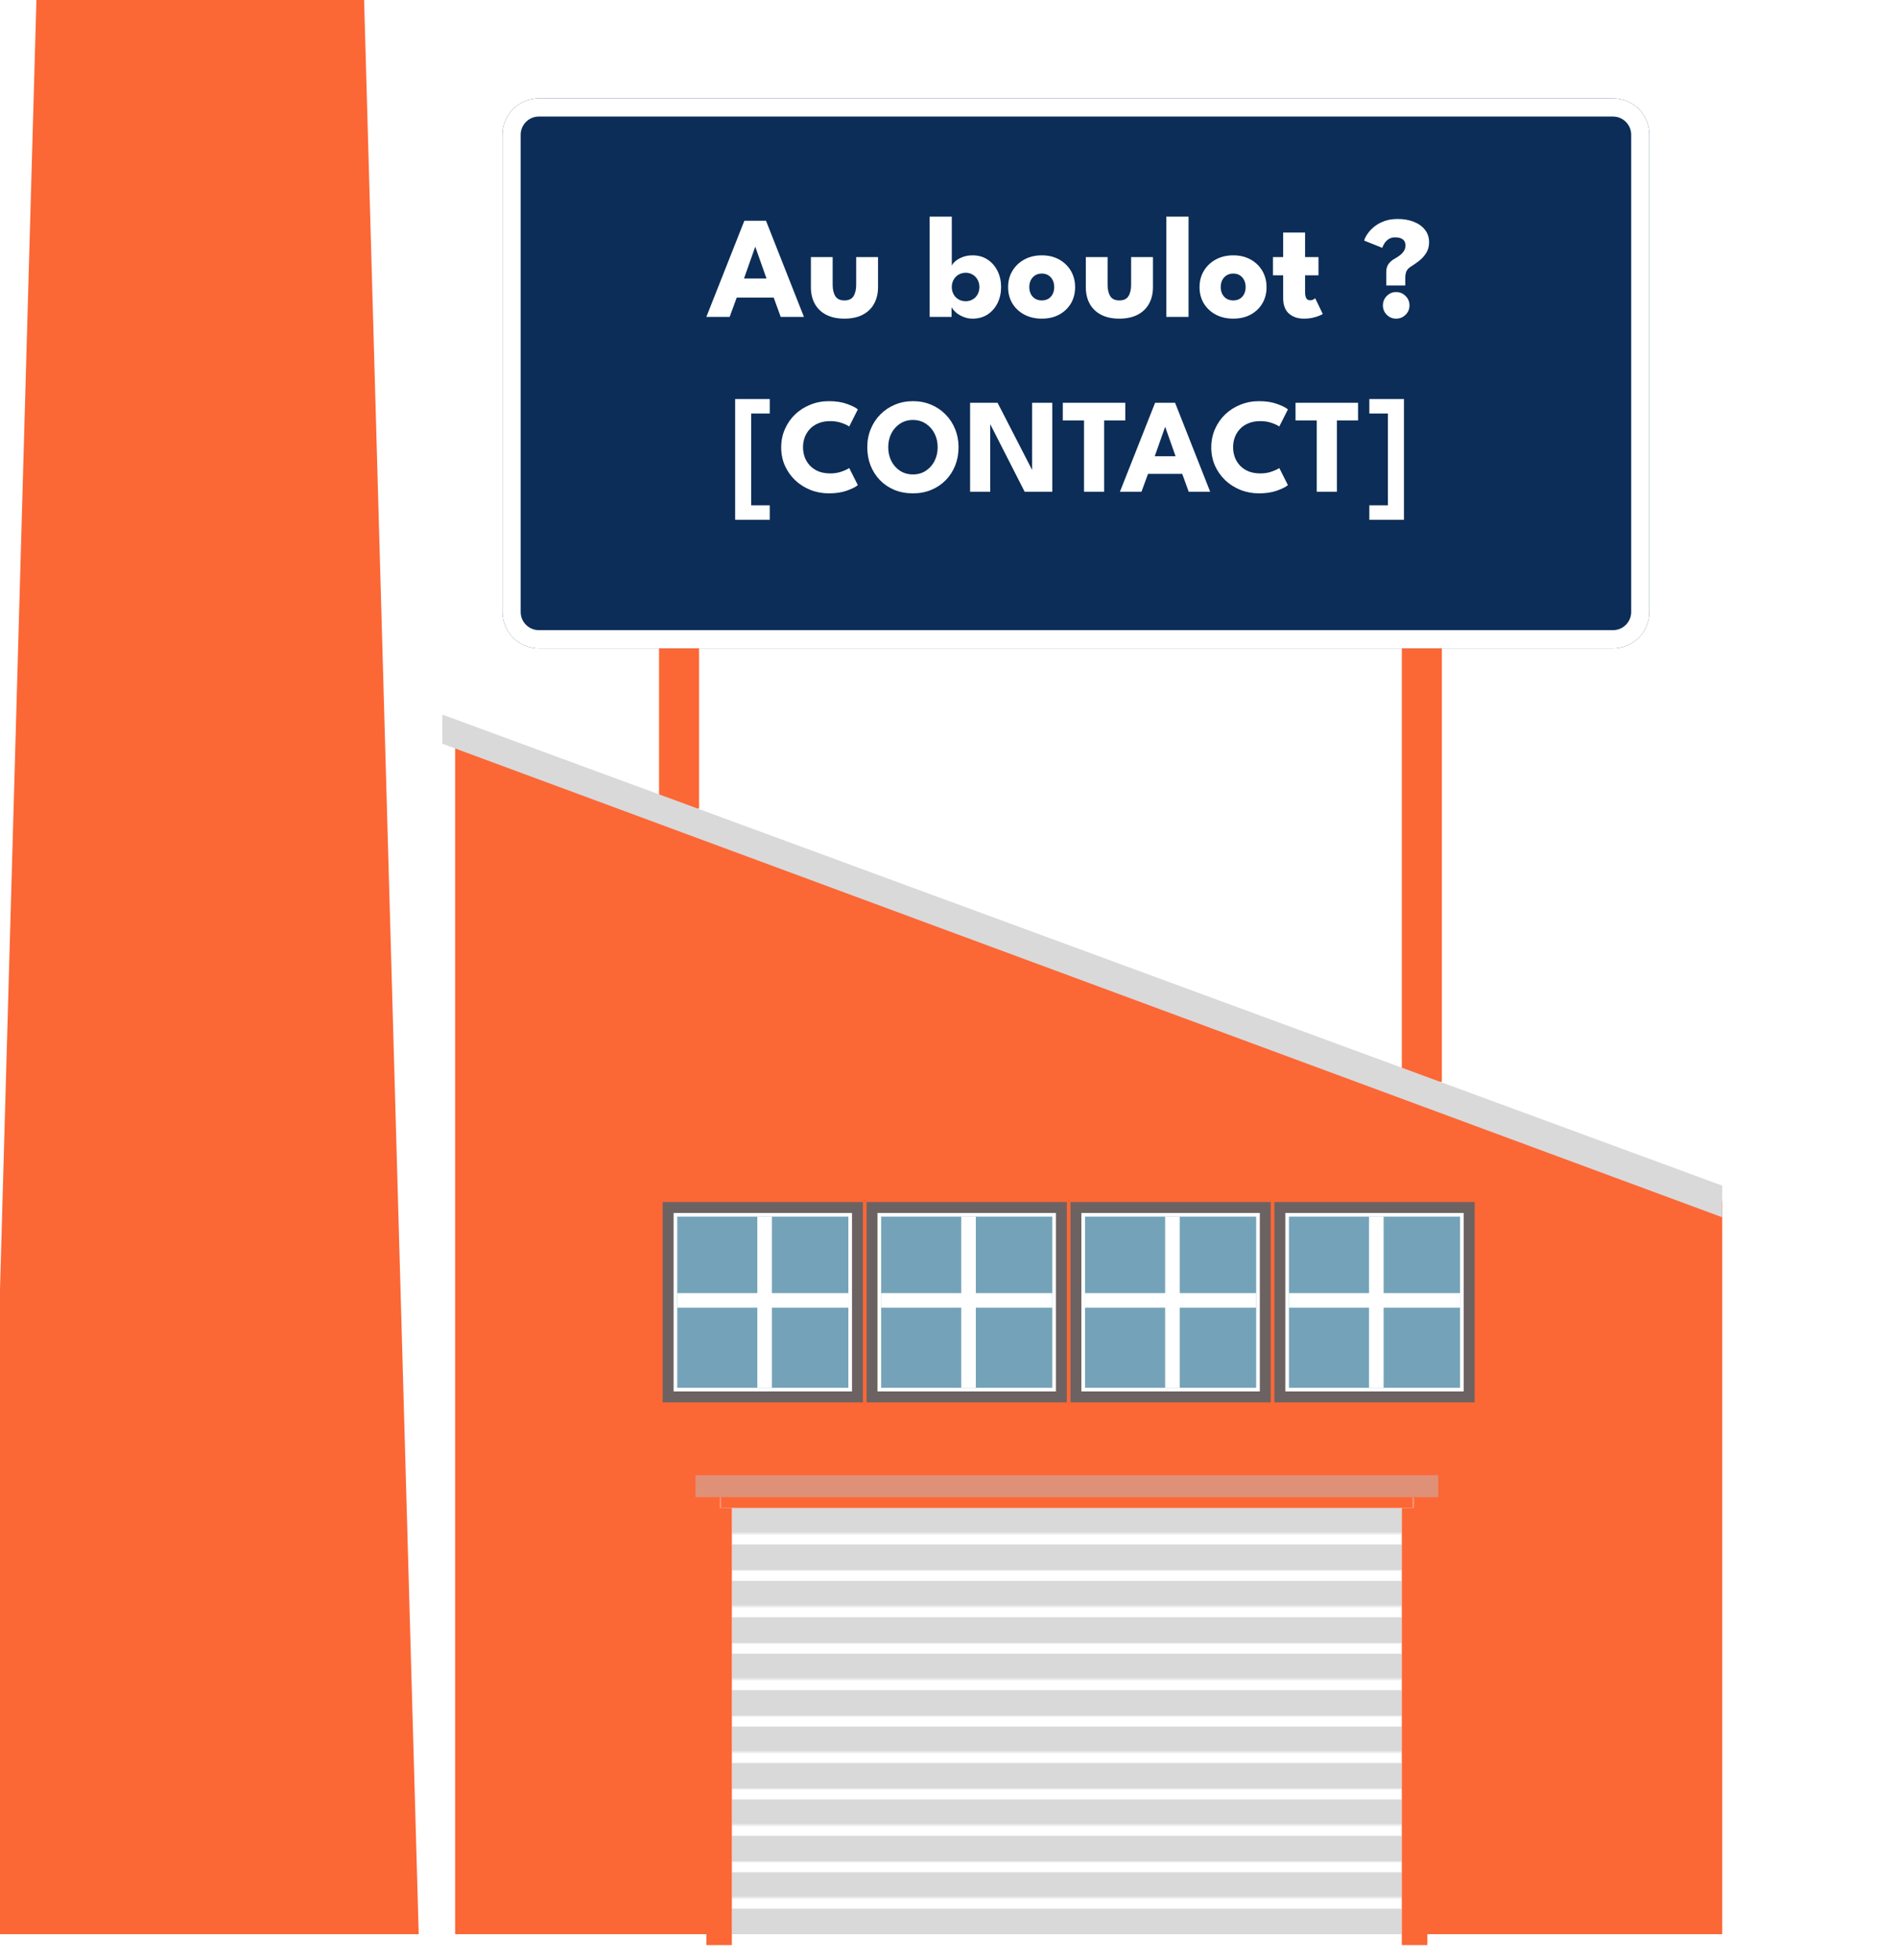 <svg width="521" height="538" viewBox="0 0 521 538" fill="none" xmlns="http://www.w3.org/2000/svg">
<g filter="url(#filter0_i_17_252)">
<path d="M15 0H105L120 531H0L15 0Z" fill="#FC6736"/>
</g>
<g filter="url(#filter1_i_17_252)">
<path d="M186 177H197V222H186V177Z" fill="#FC6736"/>
</g>
<g filter="url(#filter2_i_17_252)">
<path d="M390 177H401V297H390V177Z" fill="#FC6736"/>
</g>
<g filter="url(#filter3_d_17_252)">
<path d="M120 201L468 329.76V531H120V201Z" fill="#FC6736"/>
</g>
<mask id="path-5-inside-1_17_252" fill="white">
<path d="M198 511H388V521H198V511Z"/>
</mask>
<path d="M198 511H388V521H198V511Z" fill="#D9D9D9"/>
<path d="M198 511V508H195V511H198ZM388 511H391V508H388V511ZM198 514H388V508H198V514ZM385 511V521H391V511H385ZM201 521V511H195V521H201Z" fill="white" mask="url(#path-5-inside-1_17_252)"/>
<g filter="url(#filter4_d_17_252)">
<path d="M117.5 192.185L469 321.5V330.185L117.5 200.185V192.185Z" fill="#D9D9D9"/>
</g>
<g filter="url(#filter5_d_17_252)">
<path d="M136 36C136 30.477 140.477 26 146 26H441C446.523 26 451 30.477 451 36V167C451 172.523 446.523 177 441 177H146C140.477 177 136 172.523 136 167V36Z" fill="#0C2D57"/>
<path d="M138.5 36C138.5 31.858 141.858 28.5 146 28.5H441C445.142 28.5 448.5 31.858 448.5 36V167C448.5 171.142 445.142 174.5 441 174.5H146C141.858 174.5 138.5 171.142 138.5 167V36Z" stroke="white" stroke-width="5"/>
</g>
<path d="M204.435 60.6H210.375L220.795 87H214.415L212.495 81.7H202.335L200.395 87H193.995L204.435 60.6ZM204.335 76.46H210.515L207.455 67.8H207.395L204.335 76.46ZM228.686 78.18C228.686 79.487 228.933 80.533 229.426 81.32C229.919 82.093 230.746 82.48 231.906 82.48C233.093 82.48 233.926 82.093 234.406 81.32C234.899 80.533 235.146 79.487 235.146 78.18V70.58H241.146V78.82C241.146 80.58 240.779 82.113 240.046 83.42C239.326 84.713 238.279 85.713 236.906 86.42C235.533 87.127 233.866 87.48 231.906 87.48C229.959 87.48 228.299 87.127 226.926 86.42C225.553 85.713 224.506 84.713 223.786 83.42C223.066 82.113 222.706 80.58 222.706 78.82V70.58H228.686V78.18ZM255.326 87V59.48H261.406V72.98C261.526 72.607 261.833 72.2 262.326 71.76C262.833 71.307 263.493 70.92 264.306 70.6C265.133 70.267 266.066 70.1 267.106 70.1C268.706 70.1 270.093 70.493 271.266 71.28C272.439 72.067 273.346 73.12 273.986 74.44C274.626 75.747 274.946 77.2 274.946 78.8C274.946 80.4 274.626 81.86 273.986 83.18C273.346 84.487 272.439 85.533 271.266 86.32C270.093 87.093 268.706 87.48 267.106 87.48C266.226 87.48 265.393 87.32 264.606 87C263.833 86.693 263.159 86.3 262.586 85.82C262.026 85.327 261.613 84.833 261.346 84.34V87H255.326ZM268.986 78.8C268.986 78.053 268.819 77.387 268.486 76.8C268.166 76.2 267.719 75.733 267.146 75.4C266.586 75.053 265.953 74.88 265.246 74.88C264.513 74.88 263.853 75.053 263.266 75.4C262.693 75.733 262.239 76.2 261.906 76.8C261.573 77.387 261.406 78.053 261.406 78.8C261.406 79.547 261.573 80.22 261.906 80.82C262.239 81.407 262.693 81.867 263.266 82.2C263.853 82.533 264.513 82.7 265.246 82.7C265.953 82.7 266.586 82.533 267.146 82.2C267.719 81.867 268.166 81.407 268.486 80.82C268.819 80.22 268.986 79.547 268.986 78.8ZM286.13 87.48C284.33 87.48 282.73 87.113 281.33 86.38C279.943 85.633 278.85 84.613 278.05 83.32C277.263 82.013 276.87 80.52 276.87 78.84C276.87 77.16 277.263 75.667 278.05 74.36C278.85 73.04 279.943 72 281.33 71.24C282.73 70.48 284.33 70.1 286.13 70.1C287.93 70.1 289.517 70.48 290.89 71.24C292.263 72 293.337 73.04 294.11 74.36C294.883 75.667 295.27 77.16 295.27 78.84C295.27 80.52 294.883 82.013 294.11 83.32C293.337 84.613 292.263 85.633 290.89 86.38C289.517 87.113 287.93 87.48 286.13 87.48ZM286.13 82.48C286.823 82.48 287.423 82.327 287.93 82.02C288.437 81.713 288.83 81.28 289.11 80.72C289.39 80.16 289.53 79.527 289.53 78.82C289.53 78.1 289.39 77.46 289.11 76.9C288.83 76.34 288.437 75.9 287.93 75.58C287.423 75.26 286.823 75.1 286.13 75.1C285.437 75.1 284.83 75.26 284.31 75.58C283.803 75.9 283.403 76.34 283.11 76.9C282.83 77.46 282.69 78.1 282.69 78.82C282.69 79.527 282.83 80.16 283.11 80.72C283.403 81.28 283.803 81.713 284.31 82.02C284.83 82.327 285.437 82.48 286.13 82.48ZM304.194 78.18C304.194 79.487 304.441 80.533 304.934 81.32C305.427 82.093 306.254 82.48 307.414 82.48C308.601 82.48 309.434 82.093 309.914 81.32C310.407 80.533 310.654 79.487 310.654 78.18V70.58H316.654V78.82C316.654 80.58 316.287 82.113 315.554 83.42C314.834 84.713 313.787 85.713 312.414 86.42C311.041 87.127 309.374 87.48 307.414 87.48C305.467 87.48 303.807 87.127 302.434 86.42C301.061 85.713 300.014 84.713 299.294 83.42C298.574 82.113 298.214 80.58 298.214 78.82V70.58H304.194V78.18ZM326.428 87H320.328V59.48H326.428V87ZM338.708 87.48C336.908 87.48 335.308 87.113 333.908 86.38C332.521 85.633 331.428 84.613 330.628 83.32C329.841 82.013 329.448 80.52 329.448 78.84C329.448 77.16 329.841 75.667 330.628 74.36C331.428 73.04 332.521 72 333.908 71.24C335.308 70.48 336.908 70.1 338.708 70.1C340.508 70.1 342.095 70.48 343.468 71.24C344.841 72 345.915 73.04 346.688 74.36C347.461 75.667 347.848 77.16 347.848 78.84C347.848 80.52 347.461 82.013 346.688 83.32C345.915 84.613 344.841 85.633 343.468 86.38C342.095 87.113 340.508 87.48 338.708 87.48ZM338.708 82.48C339.401 82.48 340.001 82.327 340.508 82.02C341.015 81.713 341.408 81.28 341.688 80.72C341.968 80.16 342.108 79.527 342.108 78.82C342.108 78.1 341.968 77.46 341.688 76.9C341.408 76.34 341.015 75.9 340.508 75.58C340.001 75.26 339.401 75.1 338.708 75.1C338.015 75.1 337.408 75.26 336.888 75.58C336.381 75.9 335.981 76.34 335.688 76.9C335.408 77.46 335.268 78.1 335.268 78.82C335.268 79.527 335.408 80.16 335.688 80.72C335.981 81.28 336.381 81.713 336.888 82.02C337.408 82.327 338.015 82.48 338.708 82.48ZM349.612 70.58H352.412V63.84H358.432V70.58H362.112V75.58H358.432V80.16C358.432 80.84 358.532 81.393 358.732 81.82C358.932 82.233 359.299 82.44 359.832 82.44C360.192 82.44 360.499 82.36 360.752 82.2C361.005 82.04 361.159 81.933 361.212 81.88L363.292 86.2C363.199 86.28 362.905 86.427 362.412 86.64C361.932 86.853 361.319 87.047 360.572 87.22C359.825 87.393 358.992 87.48 358.072 87.48C356.432 87.48 355.079 87.02 354.012 86.1C352.945 85.167 352.412 83.733 352.412 81.8V75.58H349.612V70.58ZM380.729 78.38V74.66C380.729 73.78 380.936 73.053 381.349 72.48C381.763 71.893 382.329 71.407 383.049 71.02C383.529 70.753 383.996 70.447 384.449 70.1C384.903 69.753 385.276 69.36 385.569 68.92C385.863 68.467 386.009 67.967 386.009 67.42C386.009 66.633 385.756 66.06 385.249 65.7C384.756 65.34 384.056 65.16 383.149 65.16C382.456 65.16 381.869 65.32 381.389 65.64C380.923 65.947 380.543 66.327 380.249 66.78C379.969 67.22 379.763 67.64 379.629 68.04L374.669 66.06C374.696 65.873 374.816 65.553 375.029 65.1C375.256 64.647 375.596 64.14 376.049 63.58C376.503 63.02 377.083 62.48 377.789 61.96C378.509 61.427 379.369 60.987 380.369 60.64C381.383 60.293 382.563 60.12 383.909 60.12C385.549 60.12 387.016 60.38 388.309 60.9C389.603 61.407 390.623 62.14 391.369 63.1C392.116 64.047 392.489 65.18 392.489 66.5C392.489 67.66 392.216 68.66 391.669 69.5C391.123 70.34 390.469 71.053 389.709 71.64C388.963 72.213 388.289 72.687 387.689 73.06C387.023 73.447 386.563 73.893 386.309 74.4C386.069 74.893 385.949 75.54 385.949 76.34V78.38H380.729ZM383.429 87.48C382.429 87.48 381.576 87.127 380.869 86.42C380.163 85.7 379.809 84.847 379.809 83.86C379.809 82.833 380.163 81.967 380.869 81.26C381.576 80.54 382.429 80.18 383.429 80.18C384.443 80.18 385.309 80.54 386.029 81.26C386.749 81.967 387.109 82.833 387.109 83.86C387.109 84.847 386.749 85.7 386.029 86.42C385.309 87.127 384.443 87.48 383.429 87.48ZM201.9 142.696V109.544H211.409V113.521H206.303V138.719H211.409V142.696H201.9ZM228.053 129.968C229.188 129.968 230.218 129.801 231.143 129.468C232.08 129.135 232.777 128.809 233.233 128.488L235.601 133.187C235.022 133.68 234.029 134.18 232.623 134.685C231.229 135.191 229.57 135.444 227.646 135.444C225.846 135.444 224.156 135.129 222.577 134.5C220.999 133.871 219.605 132.99 218.396 131.855C217.2 130.708 216.257 129.37 215.566 127.84C214.888 126.299 214.548 124.628 214.548 122.827C214.548 121.026 214.888 119.355 215.566 117.813C216.244 116.259 217.182 114.909 218.378 113.762C219.587 112.615 220.98 111.727 222.559 111.098C224.15 110.457 225.846 110.136 227.646 110.136C229.57 110.136 231.229 110.389 232.623 110.894C234.029 111.4 235.022 111.9 235.601 112.393L233.233 117.092C232.777 116.759 232.08 116.432 231.143 116.111C230.218 115.778 229.188 115.612 228.053 115.612C226.795 115.612 225.698 115.809 224.76 116.204C223.823 116.586 223.04 117.117 222.411 117.795C221.782 118.473 221.313 119.238 221.005 120.089C220.697 120.94 220.542 121.834 220.542 122.771C220.542 123.721 220.697 124.628 221.005 125.491C221.313 126.342 221.782 127.107 222.411 127.785C223.04 128.463 223.823 129 224.76 129.394C225.698 129.777 226.795 129.968 228.053 129.968ZM243.946 122.771C243.946 124.165 244.23 125.429 244.797 126.564C245.377 127.686 246.172 128.58 247.184 129.246C248.207 129.912 249.391 130.246 250.736 130.246C252.08 130.246 253.258 129.912 254.269 129.246C255.293 128.58 256.088 127.686 256.656 126.564C257.235 125.429 257.525 124.165 257.525 122.771C257.525 121.378 257.235 120.12 256.656 118.997C256.088 117.875 255.293 116.981 254.269 116.315C253.258 115.637 252.08 115.297 250.736 115.297C249.391 115.297 248.207 115.637 247.184 116.315C246.172 116.981 245.377 117.875 244.797 118.997C244.23 120.12 243.946 121.378 243.946 122.771ZM238.193 122.771C238.193 120.995 238.507 119.343 239.136 117.813C239.765 116.272 240.647 114.927 241.782 113.78C242.916 112.633 244.248 111.739 245.778 111.098C247.307 110.457 248.96 110.136 250.736 110.136C252.536 110.136 254.195 110.457 255.712 111.098C257.241 111.739 258.567 112.633 259.69 113.78C260.824 114.927 261.7 116.272 262.317 117.813C262.946 119.343 263.26 120.995 263.26 122.771C263.26 124.56 262.958 126.225 262.354 127.766C261.749 129.296 260.886 130.64 259.764 131.799C258.641 132.946 257.315 133.841 255.786 134.482C254.257 135.123 252.573 135.444 250.736 135.444C248.861 135.444 247.153 135.123 245.611 134.482C244.082 133.841 242.762 132.946 241.652 131.799C240.542 130.64 239.685 129.296 239.081 127.766C238.489 126.225 238.193 124.56 238.193 122.771ZM271.555 115.649L271.962 115.723V135H266.431V110.58H273.979L283.876 129.82L283.469 129.894V110.58H289.001V135H281.416L271.555 115.649ZM297.72 115.427H291.892V110.58H309.06V115.427H303.251V135H297.72V115.427ZM317.238 110.58H322.733L332.371 135H326.47L324.694 130.097H315.296L313.501 135H307.581L317.238 110.58ZM317.146 125.25H322.862L320.032 117.24H319.976L317.146 125.25ZM346.172 129.968C347.306 129.968 348.336 129.801 349.261 129.468C350.198 129.135 350.895 128.809 351.352 128.488L353.72 133.187C353.14 133.68 352.147 134.18 350.741 134.685C349.347 135.191 347.689 135.444 345.765 135.444C343.964 135.444 342.274 135.129 340.696 134.5C339.117 133.871 337.723 132.99 336.515 131.855C335.318 130.708 334.375 129.37 333.684 127.84C333.006 126.299 332.667 124.628 332.667 122.827C332.667 121.026 333.006 119.355 333.684 117.813C334.362 116.259 335.3 114.909 336.496 113.762C337.705 112.615 339.098 111.727 340.677 111.098C342.268 110.457 343.964 110.136 345.765 110.136C347.689 110.136 349.347 110.389 350.741 110.894C352.147 111.4 353.14 111.9 353.72 112.393L351.352 117.092C350.895 116.759 350.198 116.432 349.261 116.111C348.336 115.778 347.306 115.612 346.172 115.612C344.914 115.612 343.816 115.809 342.879 116.204C341.941 116.586 341.158 117.117 340.529 117.795C339.9 118.473 339.431 119.238 339.123 120.089C338.815 120.94 338.661 121.834 338.661 122.771C338.661 123.721 338.815 124.628 339.123 125.491C339.431 126.342 339.9 127.107 340.529 127.785C341.158 128.463 341.941 129 342.879 129.394C343.816 129.777 344.914 129.968 346.172 129.968ZM361.639 115.427H355.811V110.58H372.979V115.427H367.17V135H361.639V115.427ZM376.079 142.696V138.719H381.185V113.521H376.079V109.544H385.588V142.696H376.079Z" fill="white"/>
<mask id="path-11-inside-2_17_252" fill="white">
<path d="M198 521H388V531H198V521Z"/>
</mask>
<path d="M198 521H388V531H198V521Z" fill="#D9D9D9"/>
<path d="M198 521V518H195V521H198ZM388 521H391V518H388V521ZM198 524H388V518H198V524ZM385 521V531H391V521H385ZM201 531V521H195V531H201Z" fill="white" mask="url(#path-11-inside-2_17_252)"/>
<mask id="path-13-inside-3_17_252" fill="white">
<path d="M198 491H388V501H198V491Z"/>
</mask>
<path d="M198 491H388V501H198V491Z" fill="#D9D9D9"/>
<path d="M198 491V488H195V491H198ZM388 491H391V488H388V491ZM198 494H388V488H198V494ZM385 491V501H391V491H385ZM201 501V491H195V501H201Z" fill="white" mask="url(#path-13-inside-3_17_252)"/>
<mask id="path-15-inside-4_17_252" fill="white">
<path d="M198 501H388V511H198V501Z"/>
</mask>
<path d="M198 501H388V511H198V501Z" fill="#D9D9D9"/>
<path d="M198 501V498H195V501H198ZM388 501H391V498H388V501ZM198 504H388V498H198V504ZM385 501V511H391V501H385ZM201 511V501H195V511H201Z" fill="white" mask="url(#path-15-inside-4_17_252)"/>
<mask id="path-17-inside-5_17_252" fill="white">
<path d="M198 471H388V481H198V471Z"/>
</mask>
<path d="M198 471H388V481H198V471Z" fill="#D9D9D9"/>
<path d="M198 471V468H195V471H198ZM388 471H391V468H388V471ZM198 474H388V468H198V474ZM385 471V481H391V471H385ZM201 481V471H195V481H201Z" fill="white" mask="url(#path-17-inside-5_17_252)"/>
<mask id="path-19-inside-6_17_252" fill="white">
<path d="M198 481H388V491H198V481Z"/>
</mask>
<path d="M198 481H388V491H198V481Z" fill="#D9D9D9"/>
<path d="M198 481V478H195V481H198ZM388 481H391V478H388V481ZM198 484H388V478H198V484ZM385 481V491H391V481H385ZM201 491V481H195V491H201Z" fill="white" mask="url(#path-19-inside-6_17_252)"/>
<mask id="path-21-inside-7_17_252" fill="white">
<path d="M198 451H388V461H198V451Z"/>
</mask>
<path d="M198 451H388V461H198V451Z" fill="#D9D9D9"/>
<path d="M198 451V448H195V451H198ZM388 451H391V448H388V451ZM198 454H388V448H198V454ZM385 451V461H391V451H385ZM201 461V451H195V461H201Z" fill="white" mask="url(#path-21-inside-7_17_252)"/>
<mask id="path-23-inside-8_17_252" fill="white">
<path d="M198 461H388V471H198V461Z"/>
</mask>
<path d="M198 461H388V471H198V461Z" fill="#D9D9D9"/>
<path d="M198 461V458H195V461H198ZM388 461H391V458H388V461ZM198 464H388V458H198V464ZM385 461V471H391V461H385ZM201 471V461H195V471H201Z" fill="white" mask="url(#path-23-inside-8_17_252)"/>
<mask id="path-25-inside-9_17_252" fill="white">
<path d="M198 431H388V441H198V431Z"/>
</mask>
<path d="M198 431H388V441H198V431Z" fill="#D9D9D9"/>
<path d="M198 431V428H195V431H198ZM388 431H391V428H388V431ZM198 434H388V428H198V434ZM385 431V441H391V431H385ZM201 441V431H195V441H201Z" fill="white" mask="url(#path-25-inside-9_17_252)"/>
<mask id="path-27-inside-10_17_252" fill="white">
<path d="M198 441H388V451H198V441Z"/>
</mask>
<path d="M198 441H388V451H198V441Z" fill="#D9D9D9"/>
<path d="M198 441V438H195V441H198ZM388 441H391V438H388V441ZM198 444H388V438H198V444ZM385 441V451H391V441H385ZM201 451V441H195V451H201Z" fill="white" mask="url(#path-27-inside-10_17_252)"/>
<mask id="path-29-inside-11_17_252" fill="white">
<path d="M198 411H388V421H198V411Z"/>
</mask>
<path d="M198 411H388V421H198V411Z" fill="#D9D9D9"/>
<path d="M198 411V408H195V411H198ZM388 411H391V408H388V411ZM198 414H388V408H198V414ZM385 411V421H391V411H385ZM201 421V411H195V421H201Z" fill="white" mask="url(#path-29-inside-11_17_252)"/>
<mask id="path-31-inside-12_17_252" fill="white">
<path d="M198 421H388V431H198V421Z"/>
</mask>
<path d="M198 421H388V431H198V421Z" fill="#D9D9D9"/>
<path d="M198 421V418H195V421H198ZM388 421H391V418H388V421ZM198 424H388V418H198V424ZM385 421V431H391V421H385ZM201 431V421H195V431H201Z" fill="white" mask="url(#path-31-inside-12_17_252)"/>
<g filter="url(#filter6_d_17_252)">
<rect x="191" y="411" width="7" height="120" fill="#FC6736"/>
</g>
<g filter="url(#filter7_d_17_252)">
<rect x="388" y="411" width="7" height="120" fill="#FC6736"/>
</g>
<g filter="url(#filter8_d_17_252)">
<rect x="198" y="404" width="190" height="7" fill="#FC6736"/>
</g>
<rect x="191" y="405" width="204" height="6" fill="#DF9178"/>
<rect x="182.5" y="330.5" width="54" height="54" fill="#6C6262" stroke="#6C6262"/>
<rect x="185.5" y="333.5" width="48" height="48" fill="#78C0DF" fill-opacity="0.7" stroke="white"/>
<line x1="210" y1="334" x2="210" y2="381" stroke="white" stroke-width="4"/>
<line x1="186" y1="357" x2="233" y2="357" stroke="white" stroke-width="4"/>
<rect x="238.5" y="330.5" width="54" height="54" fill="#6C6262" stroke="#6C6262"/>
<rect x="241.5" y="333.5" width="48" height="48" fill="#78C0DF" fill-opacity="0.7" stroke="white"/>
<line x1="266" y1="334" x2="266" y2="381" stroke="white" stroke-width="4"/>
<line x1="242" y1="357" x2="289" y2="357" stroke="white" stroke-width="4"/>
<rect x="294.5" y="330.5" width="54" height="54" fill="#6C6262" stroke="#6C6262"/>
<rect x="297.5" y="333.5" width="48" height="48" fill="#78C0DF" fill-opacity="0.7" stroke="white"/>
<line x1="322" y1="334" x2="322" y2="381" stroke="white" stroke-width="4"/>
<line x1="298" y1="357" x2="345" y2="357" stroke="white" stroke-width="4"/>
<rect x="350.5" y="330.5" width="54" height="54" fill="#6C6262" stroke="#6C6262"/>
<rect x="353.5" y="333.5" width="48" height="48" fill="#78C0DF" fill-opacity="0.7" stroke="white"/>
<line x1="378" y1="334" x2="378" y2="381" stroke="white" stroke-width="4"/>
<line x1="354" y1="357" x2="401" y2="357" stroke="white" stroke-width="4"/>
<defs>
<filter id="filter0_i_17_252" x="-4" y="0" width="124" height="531" filterUnits="userSpaceOnUse" color-interpolation-filters="sRGB">
<feFlood flood-opacity="0" result="BackgroundImageFix"/>
<feBlend mode="normal" in="SourceGraphic" in2="BackgroundImageFix" result="shape"/>
<feColorMatrix in="SourceAlpha" type="matrix" values="0 0 0 0 0 0 0 0 0 0 0 0 0 0 0 0 0 0 127 0" result="hardAlpha"/>
<feOffset dx="-5"/>
<feGaussianBlur stdDeviation="2"/>
<feComposite in2="hardAlpha" operator="arithmetic" k2="-1" k3="1"/>
<feColorMatrix type="matrix" values="0 0 0 0 0 0 0 0 0 0 0 0 0 0 0 0 0 0 0.25 0"/>
<feBlend mode="normal" in2="shape" result="effect1_innerShadow_17_252"/>
</filter>
<filter id="filter1_i_17_252" x="182" y="177" width="15" height="45" filterUnits="userSpaceOnUse" color-interpolation-filters="sRGB">
<feFlood flood-opacity="0" result="BackgroundImageFix"/>
<feBlend mode="normal" in="SourceGraphic" in2="BackgroundImageFix" result="shape"/>
<feColorMatrix in="SourceAlpha" type="matrix" values="0 0 0 0 0 0 0 0 0 0 0 0 0 0 0 0 0 0 127 0" result="hardAlpha"/>
<feOffset dx="-5"/>
<feGaussianBlur stdDeviation="2"/>
<feComposite in2="hardAlpha" operator="arithmetic" k2="-1" k3="1"/>
<feColorMatrix type="matrix" values="0 0 0 0 0 0 0 0 0 0 0 0 0 0 0 0 0 0 0.25 0"/>
<feBlend mode="normal" in2="shape" result="effect1_innerShadow_17_252"/>
</filter>
<filter id="filter2_i_17_252" x="386" y="177" width="15" height="120" filterUnits="userSpaceOnUse" color-interpolation-filters="sRGB">
<feFlood flood-opacity="0" result="BackgroundImageFix"/>
<feBlend mode="normal" in="SourceGraphic" in2="BackgroundImageFix" result="shape"/>
<feColorMatrix in="SourceAlpha" type="matrix" values="0 0 0 0 0 0 0 0 0 0 0 0 0 0 0 0 0 0 127 0" result="hardAlpha"/>
<feOffset dx="-5"/>
<feGaussianBlur stdDeviation="2"/>
<feComposite in2="hardAlpha" operator="arithmetic" k2="-1" k3="1"/>
<feColorMatrix type="matrix" values="0 0 0 0 0 0 0 0 0 0 0 0 0 0 0 0 0 0 0.25 0"/>
<feBlend mode="normal" in2="shape" result="effect1_innerShadow_17_252"/>
</filter>
<filter id="filter3_d_17_252" x="120" y="197" width="357" height="338" filterUnits="userSpaceOnUse" color-interpolation-filters="sRGB">
<feFlood flood-opacity="0" result="BackgroundImageFix"/>
<feColorMatrix in="SourceAlpha" type="matrix" values="0 0 0 0 0 0 0 0 0 0 0 0 0 0 0 0 0 0 127 0" result="hardAlpha"/>
<feOffset dx="5"/>
<feGaussianBlur stdDeviation="2"/>
<feComposite in2="hardAlpha" operator="out"/>
<feColorMatrix type="matrix" values="0 0 0 0 0 0 0 0 0 0 0 0 0 0 0 0 0 0 0.25 0"/>
<feBlend mode="normal" in2="BackgroundImageFix" result="effect1_dropShadow_17_252"/>
<feBlend mode="normal" in="SourceGraphic" in2="effect1_dropShadow_17_252" result="shape"/>
</filter>
<filter id="filter4_d_17_252" x="117.5" y="192.185" width="359.5" height="146" filterUnits="userSpaceOnUse" color-interpolation-filters="sRGB">
<feFlood flood-opacity="0" result="BackgroundImageFix"/>
<feColorMatrix in="SourceAlpha" type="matrix" values="0 0 0 0 0 0 0 0 0 0 0 0 0 0 0 0 0 0 127 0" result="hardAlpha"/>
<feOffset dx="4" dy="4"/>
<feGaussianBlur stdDeviation="2"/>
<feComposite in2="hardAlpha" operator="out"/>
<feColorMatrix type="matrix" values="0 0 0 0 0 0 0 0 0 0 0 0 0 0 0 0 0 0 0.25 0"/>
<feBlend mode="normal" in2="BackgroundImageFix" result="effect1_dropShadow_17_252"/>
<feBlend mode="normal" in="SourceGraphic" in2="effect1_dropShadow_17_252" result="shape"/>
</filter>
<filter id="filter5_d_17_252" x="134" y="23" width="323" height="159" filterUnits="userSpaceOnUse" color-interpolation-filters="sRGB">
<feFlood flood-opacity="0" result="BackgroundImageFix"/>
<feColorMatrix in="SourceAlpha" type="matrix" values="0 0 0 0 0 0 0 0 0 0 0 0 0 0 0 0 0 0 127 0" result="hardAlpha"/>
<feOffset dx="2" dy="1"/>
<feGaussianBlur stdDeviation="2"/>
<feComposite in2="hardAlpha" operator="out"/>
<feColorMatrix type="matrix" values="0 0 0 0 0 0 0 0 0 0 0 0 0 0 0 0 0 0 0.25 0"/>
<feBlend mode="normal" in2="BackgroundImageFix" result="effect1_dropShadow_17_252"/>
<feBlend mode="normal" in="SourceGraphic" in2="effect1_dropShadow_17_252" result="shape"/>
</filter>
<filter id="filter6_d_17_252" x="190" y="410" width="15" height="128" filterUnits="userSpaceOnUse" color-interpolation-filters="sRGB">
<feFlood flood-opacity="0" result="BackgroundImageFix"/>
<feColorMatrix in="SourceAlpha" type="matrix" values="0 0 0 0 0 0 0 0 0 0 0 0 0 0 0 0 0 0 127 0" result="hardAlpha"/>
<feOffset dx="3" dy="3"/>
<feGaussianBlur stdDeviation="2"/>
<feComposite in2="hardAlpha" operator="out"/>
<feColorMatrix type="matrix" values="0 0 0 0 0 0 0 0 0 0 0 0 0 0 0 0 0 0 0.25 0"/>
<feBlend mode="normal" in2="BackgroundImageFix" result="effect1_dropShadow_17_252"/>
<feBlend mode="normal" in="SourceGraphic" in2="effect1_dropShadow_17_252" result="shape"/>
</filter>
<filter id="filter7_d_17_252" x="381" y="410" width="15" height="128" filterUnits="userSpaceOnUse" color-interpolation-filters="sRGB">
<feFlood flood-opacity="0" result="BackgroundImageFix"/>
<feColorMatrix in="SourceAlpha" type="matrix" values="0 0 0 0 0 0 0 0 0 0 0 0 0 0 0 0 0 0 127 0" result="hardAlpha"/>
<feOffset dx="-3" dy="3"/>
<feGaussianBlur stdDeviation="2"/>
<feComposite in2="hardAlpha" operator="out"/>
<feColorMatrix type="matrix" values="0 0 0 0 0 0 0 0 0 0 0 0 0 0 0 0 0 0 0.25 0"/>
<feBlend mode="normal" in2="BackgroundImageFix" result="effect1_dropShadow_17_252"/>
<feBlend mode="normal" in="SourceGraphic" in2="effect1_dropShadow_17_252" result="shape"/>
</filter>
<filter id="filter8_d_17_252" x="194" y="403" width="198" height="15" filterUnits="userSpaceOnUse" color-interpolation-filters="sRGB">
<feFlood flood-opacity="0" result="BackgroundImageFix"/>
<feColorMatrix in="SourceAlpha" type="matrix" values="0 0 0 0 0 0 0 0 0 0 0 0 0 0 0 0 0 0 127 0" result="hardAlpha"/>
<feOffset dy="3"/>
<feGaussianBlur stdDeviation="2"/>
<feComposite in2="hardAlpha" operator="out"/>
<feColorMatrix type="matrix" values="0 0 0 0 0 0 0 0 0 0 0 0 0 0 0 0 0 0 0.25 0"/>
<feBlend mode="normal" in2="BackgroundImageFix" result="effect1_dropShadow_17_252"/>
<feBlend mode="normal" in="SourceGraphic" in2="effect1_dropShadow_17_252" result="shape"/>
</filter>
</defs>
</svg>
